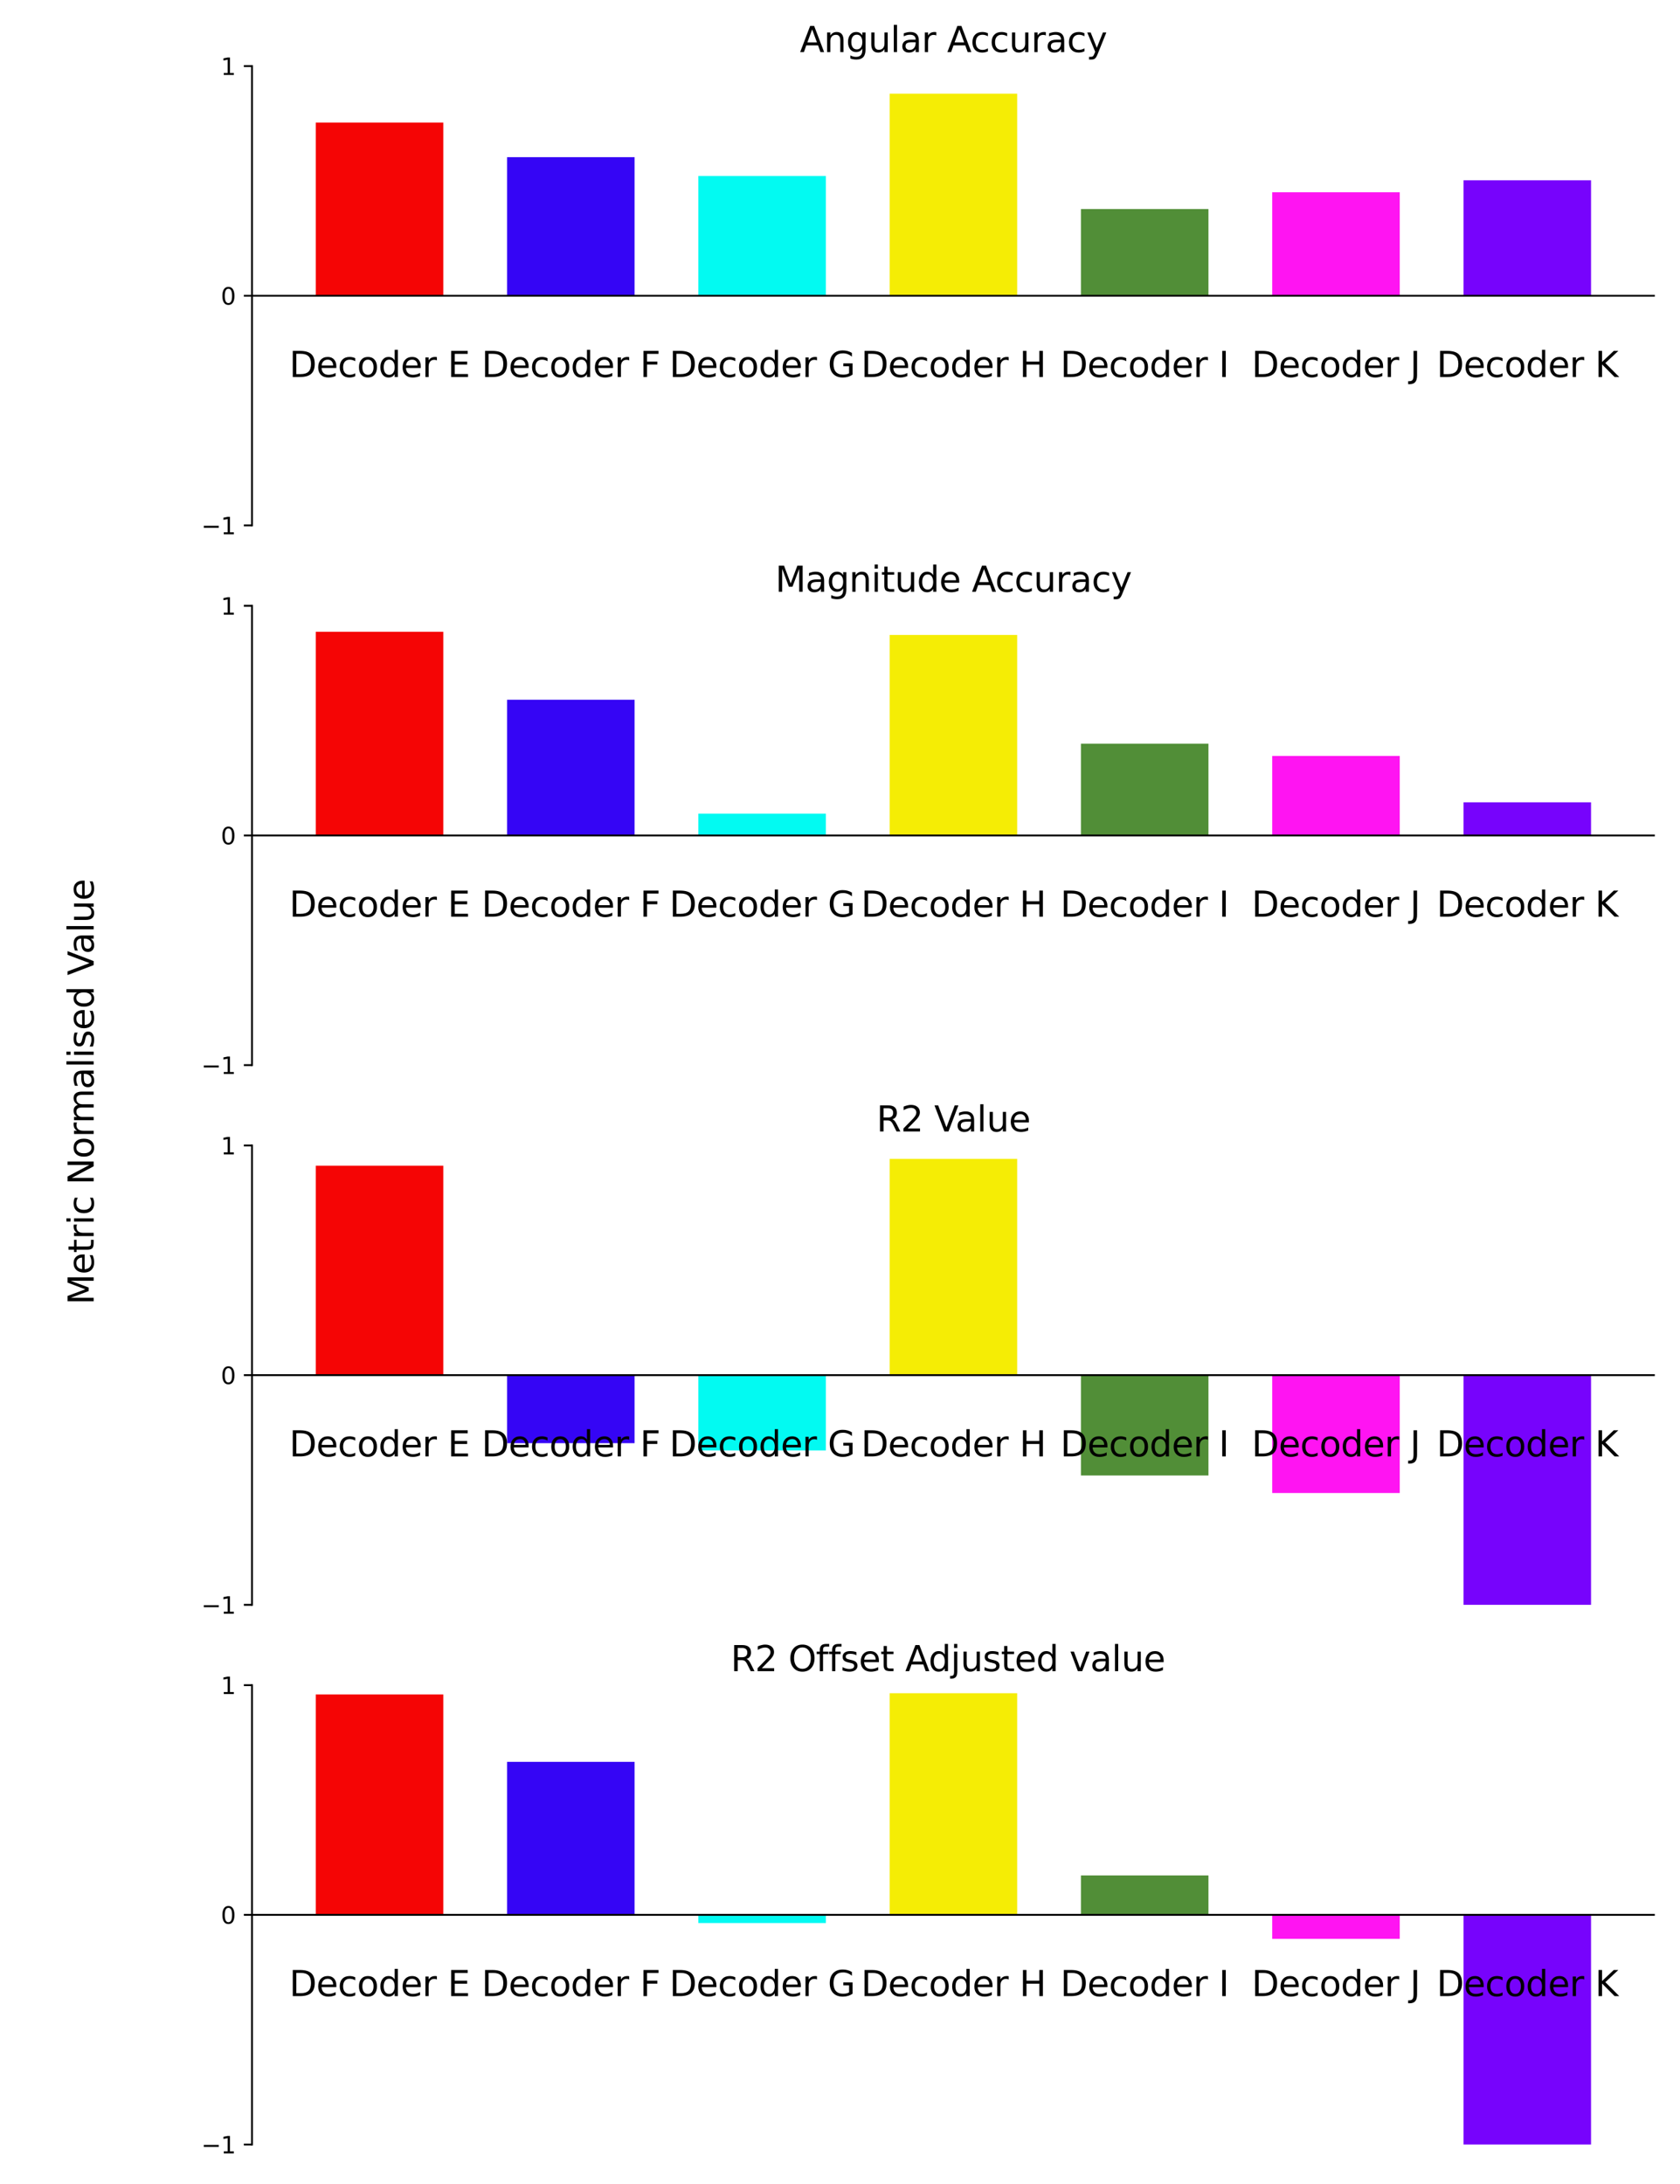 <?xml version="1.0" encoding="utf-8" standalone="no"?>
<!DOCTYPE svg PUBLIC "-//W3C//DTD SVG 1.1//EN"
  "http://www.w3.org/Graphics/SVG/1.1/DTD/svg11.dtd">
<svg xmlns:xlink="http://www.w3.org/1999/xlink" width="720pt" height="936pt" viewBox="0 0 720 936" xmlns="http://www.w3.org/2000/svg" version="1.1">
 <defs>
  <style type="text/css">*{stroke-linejoin: round; stroke-linecap: butt}</style>
 </defs>
 <g id="figure_1">
  <g id="patch_1">
   <path d="M 0 936 
L 720 936 
L 720 0 
L 0 0 
z
" style="fill: #ffffff"/>
  </g>
  <g id="axes_1">
   <g id="patch_2">
    <path d="M 108 225.18 
L 709.2 225.18 
L 709.2 28.32 
L 108 28.32 
z
" style="fill: #ffffff"/>
   </g>
   <g id="patch_3">
    <path d="M 135.327 126.75 
L 189.982 126.75 
L 189.982 52.533 
L 135.327 52.533 
z
" clip-path="url(#pcdfdf4b291)" style="fill: #f50505"/>
   </g>
   <g id="patch_4">
    <path d="M 217.309 126.75 
L 271.964 126.75 
L 271.964 67.355 
L 217.309 67.355 
z
" clip-path="url(#pcdfdf4b291)" style="fill: #3505f5"/>
   </g>
   <g id="patch_5">
    <path d="M 299.291 126.75 
L 353.945 126.75 
L 353.945 75.41 
L 299.291 75.41 
z
" clip-path="url(#pcdfdf4b291)" style="fill: #02faf2"/>
   </g>
   <g id="patch_6">
    <path d="M 381.273 126.75 
L 435.927 126.75 
L 435.927 40.149 
L 381.273 40.149 
z
" clip-path="url(#pcdfdf4b291)" style="fill: #f5ed05"/>
   </g>
   <g id="patch_7">
    <path d="M 463.255 126.75 
L 517.909 126.75 
L 517.909 89.6 
L 463.255 89.6 
z
" clip-path="url(#pcdfdf4b291)" style="fill: #518e37"/>
   </g>
   <g id="patch_8">
    <path d="M 545.236 126.75 
L 599.891 126.75 
L 599.891 82.402 
L 545.236 82.402 
z
" clip-path="url(#pcdfdf4b291)" style="fill: #ff14f2"/>
   </g>
   <g id="patch_9">
    <path d="M 627.218 126.75 
L 681.873 126.75 
L 681.873 77.27 
L 627.218 77.27 
z
" clip-path="url(#pcdfdf4b291)" style="fill: #7703fc"/>
   </g>
   <g id="matplotlib.axis_1">
    <g id="xtick_1">
     <g id="line2d_1"/>
     <g id="text_1">
      <!-- Decoder E -->
      <g transform="translate(123.97 161.578)scale(0.15 -0.15)">
       <defs>
        <path id="DejaVuSans-44" d="M 1259 4147 
L 1259 519 
L 2022 519 
Q 2988 519 3436 956 
Q 3884 1394 3884 2338 
Q 3884 3275 3436 3711 
Q 2988 4147 2022 4147 
L 1259 4147 
z
M 628 4666 
L 1925 4666 
Q 3281 4666 3915 4102 
Q 4550 3538 4550 2338 
Q 4550 1131 3912 565 
Q 3275 0 1925 0 
L 628 0 
L 628 4666 
z
" transform="scale(0.016)"/>
        <path id="DejaVuSans-65" d="M 3597 1894 
L 3597 1613 
L 953 1613 
Q 991 1019 1311 708 
Q 1631 397 2203 397 
Q 2534 397 2845 478 
Q 3156 559 3463 722 
L 3463 178 
Q 3153 47 2828 -22 
Q 2503 -91 2169 -91 
Q 1331 -91 842 396 
Q 353 884 353 1716 
Q 353 2575 817 3079 
Q 1281 3584 2069 3584 
Q 2775 3584 3186 3129 
Q 3597 2675 3597 1894 
z
M 3022 2063 
Q 3016 2534 2758 2815 
Q 2500 3097 2075 3097 
Q 1594 3097 1305 2825 
Q 1016 2553 972 2059 
L 3022 2063 
z
" transform="scale(0.016)"/>
        <path id="DejaVuSans-63" d="M 3122 3366 
L 3122 2828 
Q 2878 2963 2633 3030 
Q 2388 3097 2138 3097 
Q 1578 3097 1268 2742 
Q 959 2388 959 1747 
Q 959 1106 1268 751 
Q 1578 397 2138 397 
Q 2388 397 2633 464 
Q 2878 531 3122 666 
L 3122 134 
Q 2881 22 2623 -34 
Q 2366 -91 2075 -91 
Q 1284 -91 818 406 
Q 353 903 353 1747 
Q 353 2603 823 3093 
Q 1294 3584 2113 3584 
Q 2378 3584 2631 3529 
Q 2884 3475 3122 3366 
z
" transform="scale(0.016)"/>
        <path id="DejaVuSans-6f" d="M 1959 3097 
Q 1497 3097 1228 2736 
Q 959 2375 959 1747 
Q 959 1119 1226 758 
Q 1494 397 1959 397 
Q 2419 397 2687 759 
Q 2956 1122 2956 1747 
Q 2956 2369 2687 2733 
Q 2419 3097 1959 3097 
z
M 1959 3584 
Q 2709 3584 3137 3096 
Q 3566 2609 3566 1747 
Q 3566 888 3137 398 
Q 2709 -91 1959 -91 
Q 1206 -91 779 398 
Q 353 888 353 1747 
Q 353 2609 779 3096 
Q 1206 3584 1959 3584 
z
" transform="scale(0.016)"/>
        <path id="DejaVuSans-64" d="M 2906 2969 
L 2906 4863 
L 3481 4863 
L 3481 0 
L 2906 0 
L 2906 525 
Q 2725 213 2448 61 
Q 2172 -91 1784 -91 
Q 1150 -91 751 415 
Q 353 922 353 1747 
Q 353 2572 751 3078 
Q 1150 3584 1784 3584 
Q 2172 3584 2448 3432 
Q 2725 3281 2906 2969 
z
M 947 1747 
Q 947 1113 1208 752 
Q 1469 391 1925 391 
Q 2381 391 2643 752 
Q 2906 1113 2906 1747 
Q 2906 2381 2643 2742 
Q 2381 3103 1925 3103 
Q 1469 3103 1208 2742 
Q 947 2381 947 1747 
z
" transform="scale(0.016)"/>
        <path id="DejaVuSans-72" d="M 2631 2963 
Q 2534 3019 2420 3045 
Q 2306 3072 2169 3072 
Q 1681 3072 1420 2755 
Q 1159 2438 1159 1844 
L 1159 0 
L 581 0 
L 581 3500 
L 1159 3500 
L 1159 2956 
Q 1341 3275 1631 3429 
Q 1922 3584 2338 3584 
Q 2397 3584 2469 3576 
Q 2541 3569 2628 3553 
L 2631 2963 
z
" transform="scale(0.016)"/>
        <path id="DejaVuSans-20" transform="scale(0.016)"/>
        <path id="DejaVuSans-45" d="M 628 4666 
L 3578 4666 
L 3578 4134 
L 1259 4134 
L 1259 2753 
L 3481 2753 
L 3481 2222 
L 1259 2222 
L 1259 531 
L 3634 531 
L 3634 0 
L 628 0 
L 628 4666 
z
" transform="scale(0.016)"/>
       </defs>
       <use xlink:href="#DejaVuSans-44"/>
       <use xlink:href="#DejaVuSans-65" x="77.002"/>
       <use xlink:href="#DejaVuSans-63" x="138.525"/>
       <use xlink:href="#DejaVuSans-6f" x="193.506"/>
       <use xlink:href="#DejaVuSans-64" x="254.688"/>
       <use xlink:href="#DejaVuSans-65" x="318.164"/>
       <use xlink:href="#DejaVuSans-72" x="379.688"/>
       <use xlink:href="#DejaVuSans-20" x="420.801"/>
       <use xlink:href="#DejaVuSans-45" x="452.588"/>
      </g>
     </g>
    </g>
    <g id="xtick_2">
     <g id="line2d_2"/>
     <g id="text_2">
      <!-- Decoder F -->
      <g transform="translate(206.377 161.578)scale(0.15 -0.15)">
       <defs>
        <path id="DejaVuSans-46" d="M 628 4666 
L 3309 4666 
L 3309 4134 
L 1259 4134 
L 1259 2759 
L 3109 2759 
L 3109 2228 
L 1259 2228 
L 1259 0 
L 628 0 
L 628 4666 
z
" transform="scale(0.016)"/>
       </defs>
       <use xlink:href="#DejaVuSans-44"/>
       <use xlink:href="#DejaVuSans-65" x="77.002"/>
       <use xlink:href="#DejaVuSans-63" x="138.525"/>
       <use xlink:href="#DejaVuSans-6f" x="193.506"/>
       <use xlink:href="#DejaVuSans-64" x="254.688"/>
       <use xlink:href="#DejaVuSans-65" x="318.164"/>
       <use xlink:href="#DejaVuSans-72" x="379.688"/>
       <use xlink:href="#DejaVuSans-20" x="420.801"/>
       <use xlink:href="#DejaVuSans-46" x="452.588"/>
      </g>
     </g>
    </g>
    <g id="xtick_3">
     <g id="line2d_3"/>
     <g id="text_3">
      <!-- Decoder G -->
      <g transform="translate(286.861 161.578)scale(0.15 -0.15)">
       <defs>
        <path id="DejaVuSans-47" d="M 3809 666 
L 3809 1919 
L 2778 1919 
L 2778 2438 
L 4434 2438 
L 4434 434 
Q 4069 175 3628 42 
Q 3188 -91 2688 -91 
Q 1594 -91 976 548 
Q 359 1188 359 2328 
Q 359 3472 976 4111 
Q 1594 4750 2688 4750 
Q 3144 4750 3555 4637 
Q 3966 4525 4313 4306 
L 4313 3634 
Q 3963 3931 3569 4081 
Q 3175 4231 2741 4231 
Q 1884 4231 1454 3753 
Q 1025 3275 1025 2328 
Q 1025 1384 1454 906 
Q 1884 428 2741 428 
Q 3075 428 3337 486 
Q 3600 544 3809 666 
z
" transform="scale(0.016)"/>
       </defs>
       <use xlink:href="#DejaVuSans-44"/>
       <use xlink:href="#DejaVuSans-65" x="77.002"/>
       <use xlink:href="#DejaVuSans-63" x="138.525"/>
       <use xlink:href="#DejaVuSans-6f" x="193.506"/>
       <use xlink:href="#DejaVuSans-64" x="254.688"/>
       <use xlink:href="#DejaVuSans-65" x="318.164"/>
       <use xlink:href="#DejaVuSans-72" x="379.688"/>
       <use xlink:href="#DejaVuSans-20" x="420.801"/>
       <use xlink:href="#DejaVuSans-47" x="452.588"/>
      </g>
     </g>
    </g>
    <g id="xtick_4">
     <g id="line2d_4"/>
     <g id="text_4">
      <!-- Decoder H -->
      <g transform="translate(369.014 161.578)scale(0.15 -0.15)">
       <defs>
        <path id="DejaVuSans-48" d="M 628 4666 
L 1259 4666 
L 1259 2753 
L 3553 2753 
L 3553 4666 
L 4184 4666 
L 4184 0 
L 3553 0 
L 3553 2222 
L 1259 2222 
L 1259 0 
L 628 0 
L 628 4666 
z
" transform="scale(0.016)"/>
       </defs>
       <use xlink:href="#DejaVuSans-44"/>
       <use xlink:href="#DejaVuSans-65" x="77.002"/>
       <use xlink:href="#DejaVuSans-63" x="138.525"/>
       <use xlink:href="#DejaVuSans-6f" x="193.506"/>
       <use xlink:href="#DejaVuSans-64" x="254.688"/>
       <use xlink:href="#DejaVuSans-65" x="318.164"/>
       <use xlink:href="#DejaVuSans-72" x="379.688"/>
       <use xlink:href="#DejaVuSans-20" x="420.801"/>
       <use xlink:href="#DejaVuSans-48" x="452.588"/>
      </g>
     </g>
    </g>
    <g id="xtick_5">
     <g id="line2d_5"/>
     <g id="text_5">
      <!-- Decoder I -->
      <g transform="translate(454.424 161.578)scale(0.15 -0.15)">
       <defs>
        <path id="DejaVuSans-49" d="M 628 4666 
L 1259 4666 
L 1259 0 
L 628 0 
L 628 4666 
z
" transform="scale(0.016)"/>
       </defs>
       <use xlink:href="#DejaVuSans-44"/>
       <use xlink:href="#DejaVuSans-65" x="77.002"/>
       <use xlink:href="#DejaVuSans-63" x="138.525"/>
       <use xlink:href="#DejaVuSans-6f" x="193.506"/>
       <use xlink:href="#DejaVuSans-64" x="254.688"/>
       <use xlink:href="#DejaVuSans-65" x="318.164"/>
       <use xlink:href="#DejaVuSans-72" x="379.688"/>
       <use xlink:href="#DejaVuSans-20" x="420.801"/>
       <use xlink:href="#DejaVuSans-49" x="452.588"/>
      </g>
     </g>
    </g>
    <g id="xtick_6">
     <g id="line2d_6"/>
     <g id="text_6">
      <!-- Decoder J -->
      <g transform="translate(536.405 161.578)scale(0.15 -0.15)">
       <defs>
        <path id="DejaVuSans-4a" d="M 628 4666 
L 1259 4666 
L 1259 325 
Q 1259 -519 939 -900 
Q 619 -1281 -91 -1281 
L -331 -1281 
L -331 -750 
L -134 -750 
Q 284 -750 456 -515 
Q 628 -281 628 325 
L 628 4666 
z
" transform="scale(0.016)"/>
       </defs>
       <use xlink:href="#DejaVuSans-44"/>
       <use xlink:href="#DejaVuSans-65" x="77.002"/>
       <use xlink:href="#DejaVuSans-63" x="138.525"/>
       <use xlink:href="#DejaVuSans-6f" x="193.506"/>
       <use xlink:href="#DejaVuSans-64" x="254.688"/>
       <use xlink:href="#DejaVuSans-65" x="318.164"/>
       <use xlink:href="#DejaVuSans-72" x="379.688"/>
       <use xlink:href="#DejaVuSans-20" x="420.801"/>
       <use xlink:href="#DejaVuSans-4a" x="452.588"/>
      </g>
     </g>
    </g>
    <g id="xtick_7">
     <g id="line2d_7"/>
     <g id="text_7">
      <!-- Decoder K -->
      <g transform="translate(615.681 161.578)scale(0.15 -0.15)">
       <defs>
        <path id="DejaVuSans-4b" d="M 628 4666 
L 1259 4666 
L 1259 2694 
L 3353 4666 
L 4166 4666 
L 1850 2491 
L 4331 0 
L 3500 0 
L 1259 2247 
L 1259 0 
L 628 0 
L 628 4666 
z
" transform="scale(0.016)"/>
       </defs>
       <use xlink:href="#DejaVuSans-44"/>
       <use xlink:href="#DejaVuSans-65" x="77.002"/>
       <use xlink:href="#DejaVuSans-63" x="138.525"/>
       <use xlink:href="#DejaVuSans-6f" x="193.506"/>
       <use xlink:href="#DejaVuSans-64" x="254.688"/>
       <use xlink:href="#DejaVuSans-65" x="318.164"/>
       <use xlink:href="#DejaVuSans-72" x="379.688"/>
       <use xlink:href="#DejaVuSans-20" x="420.801"/>
       <use xlink:href="#DejaVuSans-4b" x="452.588"/>
      </g>
     </g>
    </g>
   </g>
   <g id="matplotlib.axis_2">
    <g id="ytick_1">
     <g id="line2d_8">
      <defs>
       <path id="mcdd7ab7eac" d="M 0 0 
L -3.5 0 
" style="stroke: #000000; stroke-width: 0.8"/>
      </defs>
      <g>
       <use xlink:href="#mcdd7ab7eac" x="108" y="225.18" style="stroke: #000000; stroke-width: 0.8"/>
      </g>
     </g>
     <g id="text_8">
      <!-- −1 -->
      <g transform="translate(86.258 228.979)scale(0.1 -0.1)">
       <defs>
        <path id="DejaVuSans-2212" d="M 678 2272 
L 4684 2272 
L 4684 1741 
L 678 1741 
L 678 2272 
z
" transform="scale(0.016)"/>
        <path id="DejaVuSans-31" d="M 794 531 
L 1825 531 
L 1825 4091 
L 703 3866 
L 703 4441 
L 1819 4666 
L 2450 4666 
L 2450 531 
L 3481 531 
L 3481 0 
L 794 0 
L 794 531 
z
" transform="scale(0.016)"/>
       </defs>
       <use xlink:href="#DejaVuSans-2212"/>
       <use xlink:href="#DejaVuSans-31" x="83.789"/>
      </g>
     </g>
    </g>
    <g id="ytick_2">
     <g id="line2d_9">
      <g>
       <use xlink:href="#mcdd7ab7eac" x="108" y="126.75" style="stroke: #000000; stroke-width: 0.8"/>
      </g>
     </g>
     <g id="text_9">
      <!-- 0 -->
      <g transform="translate(94.638 130.549)scale(0.1 -0.1)">
       <defs>
        <path id="DejaVuSans-30" d="M 2034 4250 
Q 1547 4250 1301 3770 
Q 1056 3291 1056 2328 
Q 1056 1369 1301 889 
Q 1547 409 2034 409 
Q 2525 409 2770 889 
Q 3016 1369 3016 2328 
Q 3016 3291 2770 3770 
Q 2525 4250 2034 4250 
z
M 2034 4750 
Q 2819 4750 3233 4129 
Q 3647 3509 3647 2328 
Q 3647 1150 3233 529 
Q 2819 -91 2034 -91 
Q 1250 -91 836 529 
Q 422 1150 422 2328 
Q 422 3509 836 4129 
Q 1250 4750 2034 4750 
z
" transform="scale(0.016)"/>
       </defs>
       <use xlink:href="#DejaVuSans-30"/>
      </g>
     </g>
    </g>
    <g id="ytick_3">
     <g id="line2d_10">
      <g>
       <use xlink:href="#mcdd7ab7eac" x="108" y="28.32" style="stroke: #000000; stroke-width: 0.8"/>
      </g>
     </g>
     <g id="text_10">
      <!-- 1 -->
      <g transform="translate(94.638 32.119)scale(0.1 -0.1)">
       <use xlink:href="#DejaVuSans-31"/>
      </g>
     </g>
    </g>
   </g>
   <g id="line2d_11">
    <path d="M 108 126.75 
L 709.2 126.75 
" clip-path="url(#pcdfdf4b291)" style="fill: none; stroke: #000000; stroke-width: 0.8; stroke-linecap: square"/>
   </g>
   <g id="patch_10">
    <path d="M 108 225.18 
L 108 28.32 
" style="fill: none; stroke: #000000; stroke-width: 0.8; stroke-linejoin: miter; stroke-linecap: square"/>
   </g>
   <g id="text_11">
    <!-- Angular Accuracy -->
    <g transform="translate(342.813 22.32)scale(0.15 -0.15)">
     <defs>
      <path id="DejaVuSans-41" d="M 2188 4044 
L 1331 1722 
L 3047 1722 
L 2188 4044 
z
M 1831 4666 
L 2547 4666 
L 4325 0 
L 3669 0 
L 3244 1197 
L 1141 1197 
L 716 0 
L 50 0 
L 1831 4666 
z
" transform="scale(0.016)"/>
      <path id="DejaVuSans-6e" d="M 3513 2113 
L 3513 0 
L 2938 0 
L 2938 2094 
Q 2938 2591 2744 2837 
Q 2550 3084 2163 3084 
Q 1697 3084 1428 2787 
Q 1159 2491 1159 1978 
L 1159 0 
L 581 0 
L 581 3500 
L 1159 3500 
L 1159 2956 
Q 1366 3272 1645 3428 
Q 1925 3584 2291 3584 
Q 2894 3584 3203 3211 
Q 3513 2838 3513 2113 
z
" transform="scale(0.016)"/>
      <path id="DejaVuSans-67" d="M 2906 1791 
Q 2906 2416 2648 2759 
Q 2391 3103 1925 3103 
Q 1463 3103 1205 2759 
Q 947 2416 947 1791 
Q 947 1169 1205 825 
Q 1463 481 1925 481 
Q 2391 481 2648 825 
Q 2906 1169 2906 1791 
z
M 3481 434 
Q 3481 -459 3084 -895 
Q 2688 -1331 1869 -1331 
Q 1566 -1331 1297 -1286 
Q 1028 -1241 775 -1147 
L 775 -588 
Q 1028 -725 1275 -790 
Q 1522 -856 1778 -856 
Q 2344 -856 2625 -561 
Q 2906 -266 2906 331 
L 2906 616 
Q 2728 306 2450 153 
Q 2172 0 1784 0 
Q 1141 0 747 490 
Q 353 981 353 1791 
Q 353 2603 747 3093 
Q 1141 3584 1784 3584 
Q 2172 3584 2450 3431 
Q 2728 3278 2906 2969 
L 2906 3500 
L 3481 3500 
L 3481 434 
z
" transform="scale(0.016)"/>
      <path id="DejaVuSans-75" d="M 544 1381 
L 544 3500 
L 1119 3500 
L 1119 1403 
Q 1119 906 1312 657 
Q 1506 409 1894 409 
Q 2359 409 2629 706 
Q 2900 1003 2900 1516 
L 2900 3500 
L 3475 3500 
L 3475 0 
L 2900 0 
L 2900 538 
Q 2691 219 2414 64 
Q 2138 -91 1772 -91 
Q 1169 -91 856 284 
Q 544 659 544 1381 
z
M 1991 3584 
L 1991 3584 
z
" transform="scale(0.016)"/>
      <path id="DejaVuSans-6c" d="M 603 4863 
L 1178 4863 
L 1178 0 
L 603 0 
L 603 4863 
z
" transform="scale(0.016)"/>
      <path id="DejaVuSans-61" d="M 2194 1759 
Q 1497 1759 1228 1600 
Q 959 1441 959 1056 
Q 959 750 1161 570 
Q 1363 391 1709 391 
Q 2188 391 2477 730 
Q 2766 1069 2766 1631 
L 2766 1759 
L 2194 1759 
z
M 3341 1997 
L 3341 0 
L 2766 0 
L 2766 531 
Q 2569 213 2275 61 
Q 1981 -91 1556 -91 
Q 1019 -91 701 211 
Q 384 513 384 1019 
Q 384 1609 779 1909 
Q 1175 2209 1959 2209 
L 2766 2209 
L 2766 2266 
Q 2766 2663 2505 2880 
Q 2244 3097 1772 3097 
Q 1472 3097 1187 3025 
Q 903 2953 641 2809 
L 641 3341 
Q 956 3463 1253 3523 
Q 1550 3584 1831 3584 
Q 2591 3584 2966 3190 
Q 3341 2797 3341 1997 
z
" transform="scale(0.016)"/>
      <path id="DejaVuSans-79" d="M 2059 -325 
Q 1816 -950 1584 -1140 
Q 1353 -1331 966 -1331 
L 506 -1331 
L 506 -850 
L 844 -850 
Q 1081 -850 1212 -737 
Q 1344 -625 1503 -206 
L 1606 56 
L 191 3500 
L 800 3500 
L 1894 763 
L 2988 3500 
L 3597 3500 
L 2059 -325 
z
" transform="scale(0.016)"/>
     </defs>
     <use xlink:href="#DejaVuSans-41"/>
     <use xlink:href="#DejaVuSans-6e" x="68.408"/>
     <use xlink:href="#DejaVuSans-67" x="131.787"/>
     <use xlink:href="#DejaVuSans-75" x="195.264"/>
     <use xlink:href="#DejaVuSans-6c" x="258.643"/>
     <use xlink:href="#DejaVuSans-61" x="286.426"/>
     <use xlink:href="#DejaVuSans-72" x="347.705"/>
     <use xlink:href="#DejaVuSans-20" x="388.818"/>
     <use xlink:href="#DejaVuSans-41" x="420.605"/>
     <use xlink:href="#DejaVuSans-63" x="487.264"/>
     <use xlink:href="#DejaVuSans-63" x="542.244"/>
     <use xlink:href="#DejaVuSans-75" x="597.225"/>
     <use xlink:href="#DejaVuSans-72" x="660.604"/>
     <use xlink:href="#DejaVuSans-61" x="701.717"/>
     <use xlink:href="#DejaVuSans-63" x="762.996"/>
     <use xlink:href="#DejaVuSans-79" x="817.977"/>
    </g>
   </g>
  </g>
  <g id="axes_2">
   <g id="patch_11">
    <path d="M 108 456.48 
L 709.2 456.48 
L 709.2 259.62 
L 108 259.62 
z
" style="fill: #ffffff"/>
   </g>
   <g id="patch_12">
    <path d="M 135.327 358.05 
L 189.982 358.05 
L 189.982 270.765 
L 135.327 270.765 
z
" clip-path="url(#pc5c04c899e)" style="fill: #f50505"/>
   </g>
   <g id="patch_13">
    <path d="M 217.309 358.05 
L 271.964 358.05 
L 271.964 299.888 
L 217.309 299.888 
z
" clip-path="url(#pc5c04c899e)" style="fill: #3505f5"/>
   </g>
   <g id="patch_14">
    <path d="M 299.291 358.05 
L 353.945 358.05 
L 353.945 348.7 
L 299.291 348.7 
z
" clip-path="url(#pc5c04c899e)" style="fill: #02faf2"/>
   </g>
   <g id="patch_15">
    <path d="M 381.273 358.05 
L 435.927 358.05 
L 435.927 272.121 
L 381.273 272.121 
z
" clip-path="url(#pc5c04c899e)" style="fill: #f5ed05"/>
   </g>
   <g id="patch_16">
    <path d="M 463.255 358.05 
L 517.909 358.05 
L 517.909 318.717 
L 463.255 318.717 
z
" clip-path="url(#pc5c04c899e)" style="fill: #518e37"/>
   </g>
   <g id="patch_17">
    <path d="M 545.236 358.05 
L 599.891 358.05 
L 599.891 323.981 
L 545.236 323.981 
z
" clip-path="url(#pc5c04c899e)" style="fill: #ff14f2"/>
   </g>
   <g id="patch_18">
    <path d="M 627.218 358.05 
L 681.873 358.05 
L 681.873 343.854 
L 627.218 343.854 
z
" clip-path="url(#pc5c04c899e)" style="fill: #7703fc"/>
   </g>
   <g id="matplotlib.axis_3">
    <g id="xtick_8">
     <g id="line2d_12"/>
     <g id="text_12">
      <!-- Decoder E -->
      <g transform="translate(123.97 392.878)scale(0.15 -0.15)">
       <use xlink:href="#DejaVuSans-44"/>
       <use xlink:href="#DejaVuSans-65" x="77.002"/>
       <use xlink:href="#DejaVuSans-63" x="138.525"/>
       <use xlink:href="#DejaVuSans-6f" x="193.506"/>
       <use xlink:href="#DejaVuSans-64" x="254.688"/>
       <use xlink:href="#DejaVuSans-65" x="318.164"/>
       <use xlink:href="#DejaVuSans-72" x="379.688"/>
       <use xlink:href="#DejaVuSans-20" x="420.801"/>
       <use xlink:href="#DejaVuSans-45" x="452.588"/>
      </g>
     </g>
    </g>
    <g id="xtick_9">
     <g id="line2d_13"/>
     <g id="text_13">
      <!-- Decoder F -->
      <g transform="translate(206.377 392.878)scale(0.15 -0.15)">
       <use xlink:href="#DejaVuSans-44"/>
       <use xlink:href="#DejaVuSans-65" x="77.002"/>
       <use xlink:href="#DejaVuSans-63" x="138.525"/>
       <use xlink:href="#DejaVuSans-6f" x="193.506"/>
       <use xlink:href="#DejaVuSans-64" x="254.688"/>
       <use xlink:href="#DejaVuSans-65" x="318.164"/>
       <use xlink:href="#DejaVuSans-72" x="379.688"/>
       <use xlink:href="#DejaVuSans-20" x="420.801"/>
       <use xlink:href="#DejaVuSans-46" x="452.588"/>
      </g>
     </g>
    </g>
    <g id="xtick_10">
     <g id="line2d_14"/>
     <g id="text_14">
      <!-- Decoder G -->
      <g transform="translate(286.861 392.878)scale(0.15 -0.15)">
       <use xlink:href="#DejaVuSans-44"/>
       <use xlink:href="#DejaVuSans-65" x="77.002"/>
       <use xlink:href="#DejaVuSans-63" x="138.525"/>
       <use xlink:href="#DejaVuSans-6f" x="193.506"/>
       <use xlink:href="#DejaVuSans-64" x="254.688"/>
       <use xlink:href="#DejaVuSans-65" x="318.164"/>
       <use xlink:href="#DejaVuSans-72" x="379.688"/>
       <use xlink:href="#DejaVuSans-20" x="420.801"/>
       <use xlink:href="#DejaVuSans-47" x="452.588"/>
      </g>
     </g>
    </g>
    <g id="xtick_11">
     <g id="line2d_15"/>
     <g id="text_15">
      <!-- Decoder H -->
      <g transform="translate(369.014 392.878)scale(0.15 -0.15)">
       <use xlink:href="#DejaVuSans-44"/>
       <use xlink:href="#DejaVuSans-65" x="77.002"/>
       <use xlink:href="#DejaVuSans-63" x="138.525"/>
       <use xlink:href="#DejaVuSans-6f" x="193.506"/>
       <use xlink:href="#DejaVuSans-64" x="254.688"/>
       <use xlink:href="#DejaVuSans-65" x="318.164"/>
       <use xlink:href="#DejaVuSans-72" x="379.688"/>
       <use xlink:href="#DejaVuSans-20" x="420.801"/>
       <use xlink:href="#DejaVuSans-48" x="452.588"/>
      </g>
     </g>
    </g>
    <g id="xtick_12">
     <g id="line2d_16"/>
     <g id="text_16">
      <!-- Decoder I -->
      <g transform="translate(454.424 392.878)scale(0.15 -0.15)">
       <use xlink:href="#DejaVuSans-44"/>
       <use xlink:href="#DejaVuSans-65" x="77.002"/>
       <use xlink:href="#DejaVuSans-63" x="138.525"/>
       <use xlink:href="#DejaVuSans-6f" x="193.506"/>
       <use xlink:href="#DejaVuSans-64" x="254.688"/>
       <use xlink:href="#DejaVuSans-65" x="318.164"/>
       <use xlink:href="#DejaVuSans-72" x="379.688"/>
       <use xlink:href="#DejaVuSans-20" x="420.801"/>
       <use xlink:href="#DejaVuSans-49" x="452.588"/>
      </g>
     </g>
    </g>
    <g id="xtick_13">
     <g id="line2d_17"/>
     <g id="text_17">
      <!-- Decoder J -->
      <g transform="translate(536.405 392.878)scale(0.15 -0.15)">
       <use xlink:href="#DejaVuSans-44"/>
       <use xlink:href="#DejaVuSans-65" x="77.002"/>
       <use xlink:href="#DejaVuSans-63" x="138.525"/>
       <use xlink:href="#DejaVuSans-6f" x="193.506"/>
       <use xlink:href="#DejaVuSans-64" x="254.688"/>
       <use xlink:href="#DejaVuSans-65" x="318.164"/>
       <use xlink:href="#DejaVuSans-72" x="379.688"/>
       <use xlink:href="#DejaVuSans-20" x="420.801"/>
       <use xlink:href="#DejaVuSans-4a" x="452.588"/>
      </g>
     </g>
    </g>
    <g id="xtick_14">
     <g id="line2d_18"/>
     <g id="text_18">
      <!-- Decoder K -->
      <g transform="translate(615.681 392.878)scale(0.15 -0.15)">
       <use xlink:href="#DejaVuSans-44"/>
       <use xlink:href="#DejaVuSans-65" x="77.002"/>
       <use xlink:href="#DejaVuSans-63" x="138.525"/>
       <use xlink:href="#DejaVuSans-6f" x="193.506"/>
       <use xlink:href="#DejaVuSans-64" x="254.688"/>
       <use xlink:href="#DejaVuSans-65" x="318.164"/>
       <use xlink:href="#DejaVuSans-72" x="379.688"/>
       <use xlink:href="#DejaVuSans-20" x="420.801"/>
       <use xlink:href="#DejaVuSans-4b" x="452.588"/>
      </g>
     </g>
    </g>
   </g>
   <g id="matplotlib.axis_4">
    <g id="ytick_4">
     <g id="line2d_19">
      <g>
       <use xlink:href="#mcdd7ab7eac" x="108" y="456.48" style="stroke: #000000; stroke-width: 0.8"/>
      </g>
     </g>
     <g id="text_19">
      <!-- −1 -->
      <g transform="translate(86.258 460.279)scale(0.1 -0.1)">
       <use xlink:href="#DejaVuSans-2212"/>
       <use xlink:href="#DejaVuSans-31" x="83.789"/>
      </g>
     </g>
    </g>
    <g id="ytick_5">
     <g id="line2d_20">
      <g>
       <use xlink:href="#mcdd7ab7eac" x="108" y="358.05" style="stroke: #000000; stroke-width: 0.8"/>
      </g>
     </g>
     <g id="text_20">
      <!-- 0 -->
      <g transform="translate(94.638 361.849)scale(0.1 -0.1)">
       <use xlink:href="#DejaVuSans-30"/>
      </g>
     </g>
    </g>
    <g id="ytick_6">
     <g id="line2d_21">
      <g>
       <use xlink:href="#mcdd7ab7eac" x="108" y="259.62" style="stroke: #000000; stroke-width: 0.8"/>
      </g>
     </g>
     <g id="text_21">
      <!-- 1 -->
      <g transform="translate(94.638 263.419)scale(0.1 -0.1)">
       <use xlink:href="#DejaVuSans-31"/>
      </g>
     </g>
    </g>
   </g>
   <g id="line2d_22">
    <path d="M 108 358.05 
L 709.2 358.05 
" clip-path="url(#pc5c04c899e)" style="fill: none; stroke: #000000; stroke-width: 0.8; stroke-linecap: square"/>
   </g>
   <g id="patch_19">
    <path d="M 108 456.48 
L 108 259.62 
" style="fill: none; stroke: #000000; stroke-width: 0.8; stroke-linejoin: miter; stroke-linecap: square"/>
   </g>
   <g id="text_22">
    <!-- Magnitude Accuracy -->
    <g transform="translate(332.239 253.62)scale(0.15 -0.15)">
     <defs>
      <path id="DejaVuSans-4d" d="M 628 4666 
L 1569 4666 
L 2759 1491 
L 3956 4666 
L 4897 4666 
L 4897 0 
L 4281 0 
L 4281 4097 
L 3078 897 
L 2444 897 
L 1241 4097 
L 1241 0 
L 628 0 
L 628 4666 
z
" transform="scale(0.016)"/>
      <path id="DejaVuSans-69" d="M 603 3500 
L 1178 3500 
L 1178 0 
L 603 0 
L 603 3500 
z
M 603 4863 
L 1178 4863 
L 1178 4134 
L 603 4134 
L 603 4863 
z
" transform="scale(0.016)"/>
      <path id="DejaVuSans-74" d="M 1172 4494 
L 1172 3500 
L 2356 3500 
L 2356 3053 
L 1172 3053 
L 1172 1153 
Q 1172 725 1289 603 
Q 1406 481 1766 481 
L 2356 481 
L 2356 0 
L 1766 0 
Q 1100 0 847 248 
Q 594 497 594 1153 
L 594 3053 
L 172 3053 
L 172 3500 
L 594 3500 
L 594 4494 
L 1172 4494 
z
" transform="scale(0.016)"/>
     </defs>
     <use xlink:href="#DejaVuSans-4d"/>
     <use xlink:href="#DejaVuSans-61" x="86.279"/>
     <use xlink:href="#DejaVuSans-67" x="147.559"/>
     <use xlink:href="#DejaVuSans-6e" x="211.035"/>
     <use xlink:href="#DejaVuSans-69" x="274.414"/>
     <use xlink:href="#DejaVuSans-74" x="302.197"/>
     <use xlink:href="#DejaVuSans-75" x="341.406"/>
     <use xlink:href="#DejaVuSans-64" x="404.785"/>
     <use xlink:href="#DejaVuSans-65" x="468.262"/>
     <use xlink:href="#DejaVuSans-20" x="529.785"/>
     <use xlink:href="#DejaVuSans-41" x="561.572"/>
     <use xlink:href="#DejaVuSans-63" x="628.23"/>
     <use xlink:href="#DejaVuSans-63" x="683.211"/>
     <use xlink:href="#DejaVuSans-75" x="738.191"/>
     <use xlink:href="#DejaVuSans-72" x="801.57"/>
     <use xlink:href="#DejaVuSans-61" x="842.684"/>
     <use xlink:href="#DejaVuSans-63" x="903.963"/>
     <use xlink:href="#DejaVuSans-79" x="958.943"/>
    </g>
   </g>
  </g>
  <g id="axes_3">
   <g id="patch_20">
    <path d="M 108 687.78 
L 709.2 687.78 
L 709.2 490.92 
L 108 490.92 
z
" style="fill: #ffffff"/>
   </g>
   <g id="patch_21">
    <path d="M 135.327 589.35 
L 189.982 589.35 
L 189.982 499.58 
L 135.327 499.58 
z
" clip-path="url(#p1617203916)" style="fill: #f50505"/>
   </g>
   <g id="patch_22">
    <path d="M 217.309 589.35 
L 271.964 589.35 
L 271.964 618.502 
L 217.309 618.502 
z
" clip-path="url(#p1617203916)" style="fill: #3505f5"/>
   </g>
   <g id="patch_23">
    <path d="M 299.291 589.35 
L 353.945 589.35 
L 353.945 621.628 
L 299.291 621.628 
z
" clip-path="url(#p1617203916)" style="fill: #02faf2"/>
   </g>
   <g id="patch_24">
    <path d="M 381.273 589.35 
L 435.927 589.35 
L 435.927 496.665 
L 381.273 496.665 
z
" clip-path="url(#p1617203916)" style="fill: #f5ed05"/>
   </g>
   <g id="patch_25">
    <path d="M 463.255 589.35 
L 517.909 589.35 
L 517.909 632.354 
L 463.255 632.354 
z
" clip-path="url(#p1617203916)" style="fill: #518e37"/>
   </g>
   <g id="patch_26">
    <path d="M 545.236 589.35 
L 599.891 589.35 
L 599.891 639.863 
L 545.236 639.863 
z
" clip-path="url(#p1617203916)" style="fill: #ff14f2"/>
   </g>
   <g id="patch_27">
    <path d="M 627.218 589.35 
L 681.873 589.35 
L 681.873 1546.144 
L 627.218 1546.144 
z
" clip-path="url(#p1617203916)" style="fill: #7703fc"/>
   </g>
   <g id="matplotlib.axis_5">
    <g id="xtick_15">
     <g id="line2d_23"/>
     <g id="text_23">
      <!-- Decoder E -->
      <g transform="translate(123.97 624.178)scale(0.15 -0.15)">
       <use xlink:href="#DejaVuSans-44"/>
       <use xlink:href="#DejaVuSans-65" x="77.002"/>
       <use xlink:href="#DejaVuSans-63" x="138.525"/>
       <use xlink:href="#DejaVuSans-6f" x="193.506"/>
       <use xlink:href="#DejaVuSans-64" x="254.688"/>
       <use xlink:href="#DejaVuSans-65" x="318.164"/>
       <use xlink:href="#DejaVuSans-72" x="379.688"/>
       <use xlink:href="#DejaVuSans-20" x="420.801"/>
       <use xlink:href="#DejaVuSans-45" x="452.588"/>
      </g>
     </g>
    </g>
    <g id="xtick_16">
     <g id="line2d_24"/>
     <g id="text_24">
      <!-- Decoder F -->
      <g transform="translate(206.377 624.178)scale(0.15 -0.15)">
       <use xlink:href="#DejaVuSans-44"/>
       <use xlink:href="#DejaVuSans-65" x="77.002"/>
       <use xlink:href="#DejaVuSans-63" x="138.525"/>
       <use xlink:href="#DejaVuSans-6f" x="193.506"/>
       <use xlink:href="#DejaVuSans-64" x="254.688"/>
       <use xlink:href="#DejaVuSans-65" x="318.164"/>
       <use xlink:href="#DejaVuSans-72" x="379.688"/>
       <use xlink:href="#DejaVuSans-20" x="420.801"/>
       <use xlink:href="#DejaVuSans-46" x="452.588"/>
      </g>
     </g>
    </g>
    <g id="xtick_17">
     <g id="line2d_25"/>
     <g id="text_25">
      <!-- Decoder G -->
      <g transform="translate(286.861 624.178)scale(0.15 -0.15)">
       <use xlink:href="#DejaVuSans-44"/>
       <use xlink:href="#DejaVuSans-65" x="77.002"/>
       <use xlink:href="#DejaVuSans-63" x="138.525"/>
       <use xlink:href="#DejaVuSans-6f" x="193.506"/>
       <use xlink:href="#DejaVuSans-64" x="254.688"/>
       <use xlink:href="#DejaVuSans-65" x="318.164"/>
       <use xlink:href="#DejaVuSans-72" x="379.688"/>
       <use xlink:href="#DejaVuSans-20" x="420.801"/>
       <use xlink:href="#DejaVuSans-47" x="452.588"/>
      </g>
     </g>
    </g>
    <g id="xtick_18">
     <g id="line2d_26"/>
     <g id="text_26">
      <!-- Decoder H -->
      <g transform="translate(369.014 624.178)scale(0.15 -0.15)">
       <use xlink:href="#DejaVuSans-44"/>
       <use xlink:href="#DejaVuSans-65" x="77.002"/>
       <use xlink:href="#DejaVuSans-63" x="138.525"/>
       <use xlink:href="#DejaVuSans-6f" x="193.506"/>
       <use xlink:href="#DejaVuSans-64" x="254.688"/>
       <use xlink:href="#DejaVuSans-65" x="318.164"/>
       <use xlink:href="#DejaVuSans-72" x="379.688"/>
       <use xlink:href="#DejaVuSans-20" x="420.801"/>
       <use xlink:href="#DejaVuSans-48" x="452.588"/>
      </g>
     </g>
    </g>
    <g id="xtick_19">
     <g id="line2d_27"/>
     <g id="text_27">
      <!-- Decoder I -->
      <g transform="translate(454.424 624.178)scale(0.15 -0.15)">
       <use xlink:href="#DejaVuSans-44"/>
       <use xlink:href="#DejaVuSans-65" x="77.002"/>
       <use xlink:href="#DejaVuSans-63" x="138.525"/>
       <use xlink:href="#DejaVuSans-6f" x="193.506"/>
       <use xlink:href="#DejaVuSans-64" x="254.688"/>
       <use xlink:href="#DejaVuSans-65" x="318.164"/>
       <use xlink:href="#DejaVuSans-72" x="379.688"/>
       <use xlink:href="#DejaVuSans-20" x="420.801"/>
       <use xlink:href="#DejaVuSans-49" x="452.588"/>
      </g>
     </g>
    </g>
    <g id="xtick_20">
     <g id="line2d_28"/>
     <g id="text_28">
      <!-- Decoder J -->
      <g transform="translate(536.405 624.178)scale(0.15 -0.15)">
       <use xlink:href="#DejaVuSans-44"/>
       <use xlink:href="#DejaVuSans-65" x="77.002"/>
       <use xlink:href="#DejaVuSans-63" x="138.525"/>
       <use xlink:href="#DejaVuSans-6f" x="193.506"/>
       <use xlink:href="#DejaVuSans-64" x="254.688"/>
       <use xlink:href="#DejaVuSans-65" x="318.164"/>
       <use xlink:href="#DejaVuSans-72" x="379.688"/>
       <use xlink:href="#DejaVuSans-20" x="420.801"/>
       <use xlink:href="#DejaVuSans-4a" x="452.588"/>
      </g>
     </g>
    </g>
    <g id="xtick_21">
     <g id="line2d_29"/>
     <g id="text_29">
      <!-- Decoder K -->
      <g transform="translate(615.681 624.178)scale(0.15 -0.15)">
       <use xlink:href="#DejaVuSans-44"/>
       <use xlink:href="#DejaVuSans-65" x="77.002"/>
       <use xlink:href="#DejaVuSans-63" x="138.525"/>
       <use xlink:href="#DejaVuSans-6f" x="193.506"/>
       <use xlink:href="#DejaVuSans-64" x="254.688"/>
       <use xlink:href="#DejaVuSans-65" x="318.164"/>
       <use xlink:href="#DejaVuSans-72" x="379.688"/>
       <use xlink:href="#DejaVuSans-20" x="420.801"/>
       <use xlink:href="#DejaVuSans-4b" x="452.588"/>
      </g>
     </g>
    </g>
   </g>
   <g id="matplotlib.axis_6">
    <g id="ytick_7">
     <g id="line2d_30">
      <g>
       <use xlink:href="#mcdd7ab7eac" x="108" y="687.78" style="stroke: #000000; stroke-width: 0.8"/>
      </g>
     </g>
     <g id="text_30">
      <!-- −1 -->
      <g transform="translate(86.258 691.579)scale(0.1 -0.1)">
       <use xlink:href="#DejaVuSans-2212"/>
       <use xlink:href="#DejaVuSans-31" x="83.789"/>
      </g>
     </g>
    </g>
    <g id="ytick_8">
     <g id="line2d_31">
      <g>
       <use xlink:href="#mcdd7ab7eac" x="108" y="589.35" style="stroke: #000000; stroke-width: 0.8"/>
      </g>
     </g>
     <g id="text_31">
      <!-- 0 -->
      <g transform="translate(94.638 593.149)scale(0.1 -0.1)">
       <use xlink:href="#DejaVuSans-30"/>
      </g>
     </g>
    </g>
    <g id="ytick_9">
     <g id="line2d_32">
      <g>
       <use xlink:href="#mcdd7ab7eac" x="108" y="490.92" style="stroke: #000000; stroke-width: 0.8"/>
      </g>
     </g>
     <g id="text_32">
      <!-- 1 -->
      <g transform="translate(94.638 494.719)scale(0.1 -0.1)">
       <use xlink:href="#DejaVuSans-31"/>
      </g>
     </g>
    </g>
   </g>
   <g id="line2d_33">
    <path d="M 108 589.35 
L 709.2 589.35 
" clip-path="url(#p1617203916)" style="fill: none; stroke: #000000; stroke-width: 0.8; stroke-linecap: square"/>
   </g>
   <g id="patch_28">
    <path d="M 108 687.78 
L 108 490.92 
" style="fill: none; stroke: #000000; stroke-width: 0.8; stroke-linejoin: miter; stroke-linecap: square"/>
   </g>
   <g id="text_33">
    <!-- R2 Value -->
    <g transform="translate(375.636 484.92)scale(0.15 -0.15)">
     <defs>
      <path id="DejaVuSans-52" d="M 2841 2188 
Q 3044 2119 3236 1894 
Q 3428 1669 3622 1275 
L 4263 0 
L 3584 0 
L 2988 1197 
Q 2756 1666 2539 1819 
Q 2322 1972 1947 1972 
L 1259 1972 
L 1259 0 
L 628 0 
L 628 4666 
L 2053 4666 
Q 2853 4666 3247 4331 
Q 3641 3997 3641 3322 
Q 3641 2881 3436 2590 
Q 3231 2300 2841 2188 
z
M 1259 4147 
L 1259 2491 
L 2053 2491 
Q 2509 2491 2742 2702 
Q 2975 2913 2975 3322 
Q 2975 3731 2742 3939 
Q 2509 4147 2053 4147 
L 1259 4147 
z
" transform="scale(0.016)"/>
      <path id="DejaVuSans-32" d="M 1228 531 
L 3431 531 
L 3431 0 
L 469 0 
L 469 531 
Q 828 903 1448 1529 
Q 2069 2156 2228 2338 
Q 2531 2678 2651 2914 
Q 2772 3150 2772 3378 
Q 2772 3750 2511 3984 
Q 2250 4219 1831 4219 
Q 1534 4219 1204 4116 
Q 875 4013 500 3803 
L 500 4441 
Q 881 4594 1212 4672 
Q 1544 4750 1819 4750 
Q 2544 4750 2975 4387 
Q 3406 4025 3406 3419 
Q 3406 3131 3298 2873 
Q 3191 2616 2906 2266 
Q 2828 2175 2409 1742 
Q 1991 1309 1228 531 
z
" transform="scale(0.016)"/>
      <path id="DejaVuSans-56" d="M 1831 0 
L 50 4666 
L 709 4666 
L 2188 738 
L 3669 4666 
L 4325 4666 
L 2547 0 
L 1831 0 
z
" transform="scale(0.016)"/>
     </defs>
     <use xlink:href="#DejaVuSans-52"/>
     <use xlink:href="#DejaVuSans-32" x="69.482"/>
     <use xlink:href="#DejaVuSans-20" x="133.105"/>
     <use xlink:href="#DejaVuSans-56" x="164.893"/>
     <use xlink:href="#DejaVuSans-61" x="225.551"/>
     <use xlink:href="#DejaVuSans-6c" x="286.83"/>
     <use xlink:href="#DejaVuSans-75" x="314.613"/>
     <use xlink:href="#DejaVuSans-65" x="377.992"/>
    </g>
   </g>
  </g>
  <g id="axes_4">
   <g id="patch_29">
    <path d="M 108 919.08 
L 709.2 919.08 
L 709.2 722.22 
L 108 722.22 
z
" style="fill: #ffffff"/>
   </g>
   <g id="patch_30">
    <path d="M 135.327 820.65 
L 189.982 820.65 
L 189.982 726.194 
L 135.327 726.194 
z
" clip-path="url(#pacc082a9e6)" style="fill: #f50505"/>
   </g>
   <g id="patch_31">
    <path d="M 217.309 820.65 
L 271.964 820.65 
L 271.964 755.08 
L 217.309 755.08 
z
" clip-path="url(#pacc082a9e6)" style="fill: #3505f5"/>
   </g>
   <g id="patch_32">
    <path d="M 299.291 820.65 
L 353.945 820.65 
L 353.945 824.152 
L 299.291 824.152 
z
" clip-path="url(#pacc082a9e6)" style="fill: #02faf2"/>
   </g>
   <g id="patch_33">
    <path d="M 381.273 820.65 
L 435.927 820.65 
L 435.927 725.665 
L 381.273 725.665 
z
" clip-path="url(#pacc082a9e6)" style="fill: #f5ed05"/>
   </g>
   <g id="patch_34">
    <path d="M 463.255 820.65 
L 517.909 820.65 
L 517.909 803.755 
L 463.255 803.755 
z
" clip-path="url(#pacc082a9e6)" style="fill: #518e37"/>
   </g>
   <g id="patch_35">
    <path d="M 545.236 820.65 
L 599.891 820.65 
L 599.891 830.938 
L 545.236 830.938 
z
" clip-path="url(#pacc082a9e6)" style="fill: #ff14f2"/>
   </g>
   <g id="patch_36">
    <path d="M 627.218 820.65 
L 681.873 820.65 
L 681.873 924.103 
L 627.218 924.103 
z
" clip-path="url(#pacc082a9e6)" style="fill: #7703fc"/>
   </g>
   <g id="matplotlib.axis_7">
    <g id="xtick_22">
     <g id="line2d_34"/>
     <g id="text_34">
      <!-- Decoder E -->
      <g transform="translate(123.97 855.478)scale(0.15 -0.15)">
       <use xlink:href="#DejaVuSans-44"/>
       <use xlink:href="#DejaVuSans-65" x="77.002"/>
       <use xlink:href="#DejaVuSans-63" x="138.525"/>
       <use xlink:href="#DejaVuSans-6f" x="193.506"/>
       <use xlink:href="#DejaVuSans-64" x="254.688"/>
       <use xlink:href="#DejaVuSans-65" x="318.164"/>
       <use xlink:href="#DejaVuSans-72" x="379.688"/>
       <use xlink:href="#DejaVuSans-20" x="420.801"/>
       <use xlink:href="#DejaVuSans-45" x="452.588"/>
      </g>
     </g>
    </g>
    <g id="xtick_23">
     <g id="line2d_35"/>
     <g id="text_35">
      <!-- Decoder F -->
      <g transform="translate(206.377 855.478)scale(0.15 -0.15)">
       <use xlink:href="#DejaVuSans-44"/>
       <use xlink:href="#DejaVuSans-65" x="77.002"/>
       <use xlink:href="#DejaVuSans-63" x="138.525"/>
       <use xlink:href="#DejaVuSans-6f" x="193.506"/>
       <use xlink:href="#DejaVuSans-64" x="254.688"/>
       <use xlink:href="#DejaVuSans-65" x="318.164"/>
       <use xlink:href="#DejaVuSans-72" x="379.688"/>
       <use xlink:href="#DejaVuSans-20" x="420.801"/>
       <use xlink:href="#DejaVuSans-46" x="452.588"/>
      </g>
     </g>
    </g>
    <g id="xtick_24">
     <g id="line2d_36"/>
     <g id="text_36">
      <!-- Decoder G -->
      <g transform="translate(286.861 855.478)scale(0.15 -0.15)">
       <use xlink:href="#DejaVuSans-44"/>
       <use xlink:href="#DejaVuSans-65" x="77.002"/>
       <use xlink:href="#DejaVuSans-63" x="138.525"/>
       <use xlink:href="#DejaVuSans-6f" x="193.506"/>
       <use xlink:href="#DejaVuSans-64" x="254.688"/>
       <use xlink:href="#DejaVuSans-65" x="318.164"/>
       <use xlink:href="#DejaVuSans-72" x="379.688"/>
       <use xlink:href="#DejaVuSans-20" x="420.801"/>
       <use xlink:href="#DejaVuSans-47" x="452.588"/>
      </g>
     </g>
    </g>
    <g id="xtick_25">
     <g id="line2d_37"/>
     <g id="text_37">
      <!-- Decoder H -->
      <g transform="translate(369.014 855.478)scale(0.15 -0.15)">
       <use xlink:href="#DejaVuSans-44"/>
       <use xlink:href="#DejaVuSans-65" x="77.002"/>
       <use xlink:href="#DejaVuSans-63" x="138.525"/>
       <use xlink:href="#DejaVuSans-6f" x="193.506"/>
       <use xlink:href="#DejaVuSans-64" x="254.688"/>
       <use xlink:href="#DejaVuSans-65" x="318.164"/>
       <use xlink:href="#DejaVuSans-72" x="379.688"/>
       <use xlink:href="#DejaVuSans-20" x="420.801"/>
       <use xlink:href="#DejaVuSans-48" x="452.588"/>
      </g>
     </g>
    </g>
    <g id="xtick_26">
     <g id="line2d_38"/>
     <g id="text_38">
      <!-- Decoder I -->
      <g transform="translate(454.424 855.478)scale(0.15 -0.15)">
       <use xlink:href="#DejaVuSans-44"/>
       <use xlink:href="#DejaVuSans-65" x="77.002"/>
       <use xlink:href="#DejaVuSans-63" x="138.525"/>
       <use xlink:href="#DejaVuSans-6f" x="193.506"/>
       <use xlink:href="#DejaVuSans-64" x="254.688"/>
       <use xlink:href="#DejaVuSans-65" x="318.164"/>
       <use xlink:href="#DejaVuSans-72" x="379.688"/>
       <use xlink:href="#DejaVuSans-20" x="420.801"/>
       <use xlink:href="#DejaVuSans-49" x="452.588"/>
      </g>
     </g>
    </g>
    <g id="xtick_27">
     <g id="line2d_39"/>
     <g id="text_39">
      <!-- Decoder J -->
      <g transform="translate(536.405 855.478)scale(0.15 -0.15)">
       <use xlink:href="#DejaVuSans-44"/>
       <use xlink:href="#DejaVuSans-65" x="77.002"/>
       <use xlink:href="#DejaVuSans-63" x="138.525"/>
       <use xlink:href="#DejaVuSans-6f" x="193.506"/>
       <use xlink:href="#DejaVuSans-64" x="254.688"/>
       <use xlink:href="#DejaVuSans-65" x="318.164"/>
       <use xlink:href="#DejaVuSans-72" x="379.688"/>
       <use xlink:href="#DejaVuSans-20" x="420.801"/>
       <use xlink:href="#DejaVuSans-4a" x="452.588"/>
      </g>
     </g>
    </g>
    <g id="xtick_28">
     <g id="line2d_40"/>
     <g id="text_40">
      <!-- Decoder K -->
      <g transform="translate(615.681 855.478)scale(0.15 -0.15)">
       <use xlink:href="#DejaVuSans-44"/>
       <use xlink:href="#DejaVuSans-65" x="77.002"/>
       <use xlink:href="#DejaVuSans-63" x="138.525"/>
       <use xlink:href="#DejaVuSans-6f" x="193.506"/>
       <use xlink:href="#DejaVuSans-64" x="254.688"/>
       <use xlink:href="#DejaVuSans-65" x="318.164"/>
       <use xlink:href="#DejaVuSans-72" x="379.688"/>
       <use xlink:href="#DejaVuSans-20" x="420.801"/>
       <use xlink:href="#DejaVuSans-4b" x="452.588"/>
      </g>
     </g>
    </g>
   </g>
   <g id="matplotlib.axis_8">
    <g id="ytick_10">
     <g id="line2d_41">
      <g>
       <use xlink:href="#mcdd7ab7eac" x="108" y="919.08" style="stroke: #000000; stroke-width: 0.8"/>
      </g>
     </g>
     <g id="text_41">
      <!-- −1 -->
      <g transform="translate(86.258 922.879)scale(0.1 -0.1)">
       <use xlink:href="#DejaVuSans-2212"/>
       <use xlink:href="#DejaVuSans-31" x="83.789"/>
      </g>
     </g>
    </g>
    <g id="ytick_11">
     <g id="line2d_42">
      <g>
       <use xlink:href="#mcdd7ab7eac" x="108" y="820.65" style="stroke: #000000; stroke-width: 0.8"/>
      </g>
     </g>
     <g id="text_42">
      <!-- 0 -->
      <g transform="translate(94.638 824.449)scale(0.1 -0.1)">
       <use xlink:href="#DejaVuSans-30"/>
      </g>
     </g>
    </g>
    <g id="ytick_12">
     <g id="line2d_43">
      <g>
       <use xlink:href="#mcdd7ab7eac" x="108" y="722.22" style="stroke: #000000; stroke-width: 0.8"/>
      </g>
     </g>
     <g id="text_43">
      <!-- 1 -->
      <g transform="translate(94.638 726.019)scale(0.1 -0.1)">
       <use xlink:href="#DejaVuSans-31"/>
      </g>
     </g>
    </g>
   </g>
   <g id="line2d_44">
    <path d="M 108 820.65 
L 709.2 820.65 
" clip-path="url(#pacc082a9e6)" style="fill: none; stroke: #000000; stroke-width: 0.8; stroke-linecap: square"/>
   </g>
   <g id="patch_37">
    <path d="M 108 919.08 
L 108 722.22 
" style="fill: none; stroke: #000000; stroke-width: 0.8; stroke-linejoin: miter; stroke-linecap: square"/>
   </g>
   <g id="text_44">
    <!-- R2 Offset Adjusted value  -->
    <g transform="translate(313.129 716.22)scale(0.15 -0.15)">
     <defs>
      <path id="DejaVuSans-4f" d="M 2522 4238 
Q 1834 4238 1429 3725 
Q 1025 3213 1025 2328 
Q 1025 1447 1429 934 
Q 1834 422 2522 422 
Q 3209 422 3611 934 
Q 4013 1447 4013 2328 
Q 4013 3213 3611 3725 
Q 3209 4238 2522 4238 
z
M 2522 4750 
Q 3503 4750 4090 4092 
Q 4678 3434 4678 2328 
Q 4678 1225 4090 567 
Q 3503 -91 2522 -91 
Q 1538 -91 948 565 
Q 359 1222 359 2328 
Q 359 3434 948 4092 
Q 1538 4750 2522 4750 
z
" transform="scale(0.016)"/>
      <path id="DejaVuSans-66" d="M 2375 4863 
L 2375 4384 
L 1825 4384 
Q 1516 4384 1395 4259 
Q 1275 4134 1275 3809 
L 1275 3500 
L 2222 3500 
L 2222 3053 
L 1275 3053 
L 1275 0 
L 697 0 
L 697 3053 
L 147 3053 
L 147 3500 
L 697 3500 
L 697 3744 
Q 697 4328 969 4595 
Q 1241 4863 1831 4863 
L 2375 4863 
z
" transform="scale(0.016)"/>
      <path id="DejaVuSans-73" d="M 2834 3397 
L 2834 2853 
Q 2591 2978 2328 3040 
Q 2066 3103 1784 3103 
Q 1356 3103 1142 2972 
Q 928 2841 928 2578 
Q 928 2378 1081 2264 
Q 1234 2150 1697 2047 
L 1894 2003 
Q 2506 1872 2764 1633 
Q 3022 1394 3022 966 
Q 3022 478 2636 193 
Q 2250 -91 1575 -91 
Q 1294 -91 989 -36 
Q 684 19 347 128 
L 347 722 
Q 666 556 975 473 
Q 1284 391 1588 391 
Q 1994 391 2212 530 
Q 2431 669 2431 922 
Q 2431 1156 2273 1281 
Q 2116 1406 1581 1522 
L 1381 1569 
Q 847 1681 609 1914 
Q 372 2147 372 2553 
Q 372 3047 722 3315 
Q 1072 3584 1716 3584 
Q 2034 3584 2315 3537 
Q 2597 3491 2834 3397 
z
" transform="scale(0.016)"/>
      <path id="DejaVuSans-6a" d="M 603 3500 
L 1178 3500 
L 1178 -63 
Q 1178 -731 923 -1031 
Q 669 -1331 103 -1331 
L -116 -1331 
L -116 -844 
L 38 -844 
Q 366 -844 484 -692 
Q 603 -541 603 -63 
L 603 3500 
z
M 603 4863 
L 1178 4863 
L 1178 4134 
L 603 4134 
L 603 4863 
z
" transform="scale(0.016)"/>
      <path id="DejaVuSans-76" d="M 191 3500 
L 800 3500 
L 1894 563 
L 2988 3500 
L 3597 3500 
L 2284 0 
L 1503 0 
L 191 3500 
z
" transform="scale(0.016)"/>
     </defs>
     <use xlink:href="#DejaVuSans-52"/>
     <use xlink:href="#DejaVuSans-32" x="69.482"/>
     <use xlink:href="#DejaVuSans-20" x="133.105"/>
     <use xlink:href="#DejaVuSans-4f" x="164.893"/>
     <use xlink:href="#DejaVuSans-66" x="243.604"/>
     <use xlink:href="#DejaVuSans-66" x="278.809"/>
     <use xlink:href="#DejaVuSans-73" x="314.014"/>
     <use xlink:href="#DejaVuSans-65" x="366.113"/>
     <use xlink:href="#DejaVuSans-74" x="427.637"/>
     <use xlink:href="#DejaVuSans-20" x="466.846"/>
     <use xlink:href="#DejaVuSans-41" x="498.633"/>
     <use xlink:href="#DejaVuSans-64" x="565.291"/>
     <use xlink:href="#DejaVuSans-6a" x="628.768"/>
     <use xlink:href="#DejaVuSans-75" x="656.551"/>
     <use xlink:href="#DejaVuSans-73" x="719.93"/>
     <use xlink:href="#DejaVuSans-74" x="772.029"/>
     <use xlink:href="#DejaVuSans-65" x="811.238"/>
     <use xlink:href="#DejaVuSans-64" x="872.762"/>
     <use xlink:href="#DejaVuSans-20" x="936.238"/>
     <use xlink:href="#DejaVuSans-76" x="968.025"/>
     <use xlink:href="#DejaVuSans-61" x="1027.205"/>
     <use xlink:href="#DejaVuSans-6c" x="1088.484"/>
     <use xlink:href="#DejaVuSans-75" x="1116.268"/>
     <use xlink:href="#DejaVuSans-65" x="1179.646"/>
     <use xlink:href="#DejaVuSans-20" x="1241.17"/>
    </g>
   </g>
  </g>
  <g id="text_45">
   <!-- Metric Normalised Value -->
   <g transform="translate(40.139 559.185)rotate(-90)scale(0.15 -0.15)">
    <defs>
     <path id="DejaVuSans-4e" d="M 628 4666 
L 1478 4666 
L 3547 763 
L 3547 4666 
L 4159 4666 
L 4159 0 
L 3309 0 
L 1241 3903 
L 1241 0 
L 628 0 
L 628 4666 
z
" transform="scale(0.016)"/>
     <path id="DejaVuSans-6d" d="M 3328 2828 
Q 3544 3216 3844 3400 
Q 4144 3584 4550 3584 
Q 5097 3584 5394 3201 
Q 5691 2819 5691 2113 
L 5691 0 
L 5113 0 
L 5113 2094 
Q 5113 2597 4934 2840 
Q 4756 3084 4391 3084 
Q 3944 3084 3684 2787 
Q 3425 2491 3425 1978 
L 3425 0 
L 2847 0 
L 2847 2094 
Q 2847 2600 2669 2842 
Q 2491 3084 2119 3084 
Q 1678 3084 1418 2786 
Q 1159 2488 1159 1978 
L 1159 0 
L 581 0 
L 581 3500 
L 1159 3500 
L 1159 2956 
Q 1356 3278 1631 3431 
Q 1906 3584 2284 3584 
Q 2666 3584 2933 3390 
Q 3200 3197 3328 2828 
z
" transform="scale(0.016)"/>
    </defs>
    <use xlink:href="#DejaVuSans-4d"/>
    <use xlink:href="#DejaVuSans-65" x="86.279"/>
    <use xlink:href="#DejaVuSans-74" x="147.803"/>
    <use xlink:href="#DejaVuSans-72" x="187.012"/>
    <use xlink:href="#DejaVuSans-69" x="228.125"/>
    <use xlink:href="#DejaVuSans-63" x="255.908"/>
    <use xlink:href="#DejaVuSans-20" x="310.889"/>
    <use xlink:href="#DejaVuSans-4e" x="342.676"/>
    <use xlink:href="#DejaVuSans-6f" x="417.48"/>
    <use xlink:href="#DejaVuSans-72" x="478.662"/>
    <use xlink:href="#DejaVuSans-6d" x="518.025"/>
    <use xlink:href="#DejaVuSans-61" x="615.438"/>
    <use xlink:href="#DejaVuSans-6c" x="676.717"/>
    <use xlink:href="#DejaVuSans-69" x="704.5"/>
    <use xlink:href="#DejaVuSans-73" x="732.283"/>
    <use xlink:href="#DejaVuSans-65" x="784.383"/>
    <use xlink:href="#DejaVuSans-64" x="845.906"/>
    <use xlink:href="#DejaVuSans-20" x="909.383"/>
    <use xlink:href="#DejaVuSans-56" x="941.17"/>
    <use xlink:href="#DejaVuSans-61" x="1001.828"/>
    <use xlink:href="#DejaVuSans-6c" x="1063.107"/>
    <use xlink:href="#DejaVuSans-75" x="1090.891"/>
    <use xlink:href="#DejaVuSans-65" x="1154.27"/>
   </g>
  </g>
 </g>
 <defs>
  <clipPath id="pcdfdf4b291">
   <rect x="108" y="28.32" width="601.2" height="196.86"/>
  </clipPath>
  <clipPath id="pc5c04c899e">
   <rect x="108" y="259.62" width="601.2" height="196.86"/>
  </clipPath>
  <clipPath id="p1617203916">
   <rect x="108" y="490.92" width="601.2" height="196.86"/>
  </clipPath>
  <clipPath id="pacc082a9e6">
   <rect x="108" y="722.22" width="601.2" height="196.86"/>
  </clipPath>
 </defs>
</svg>
